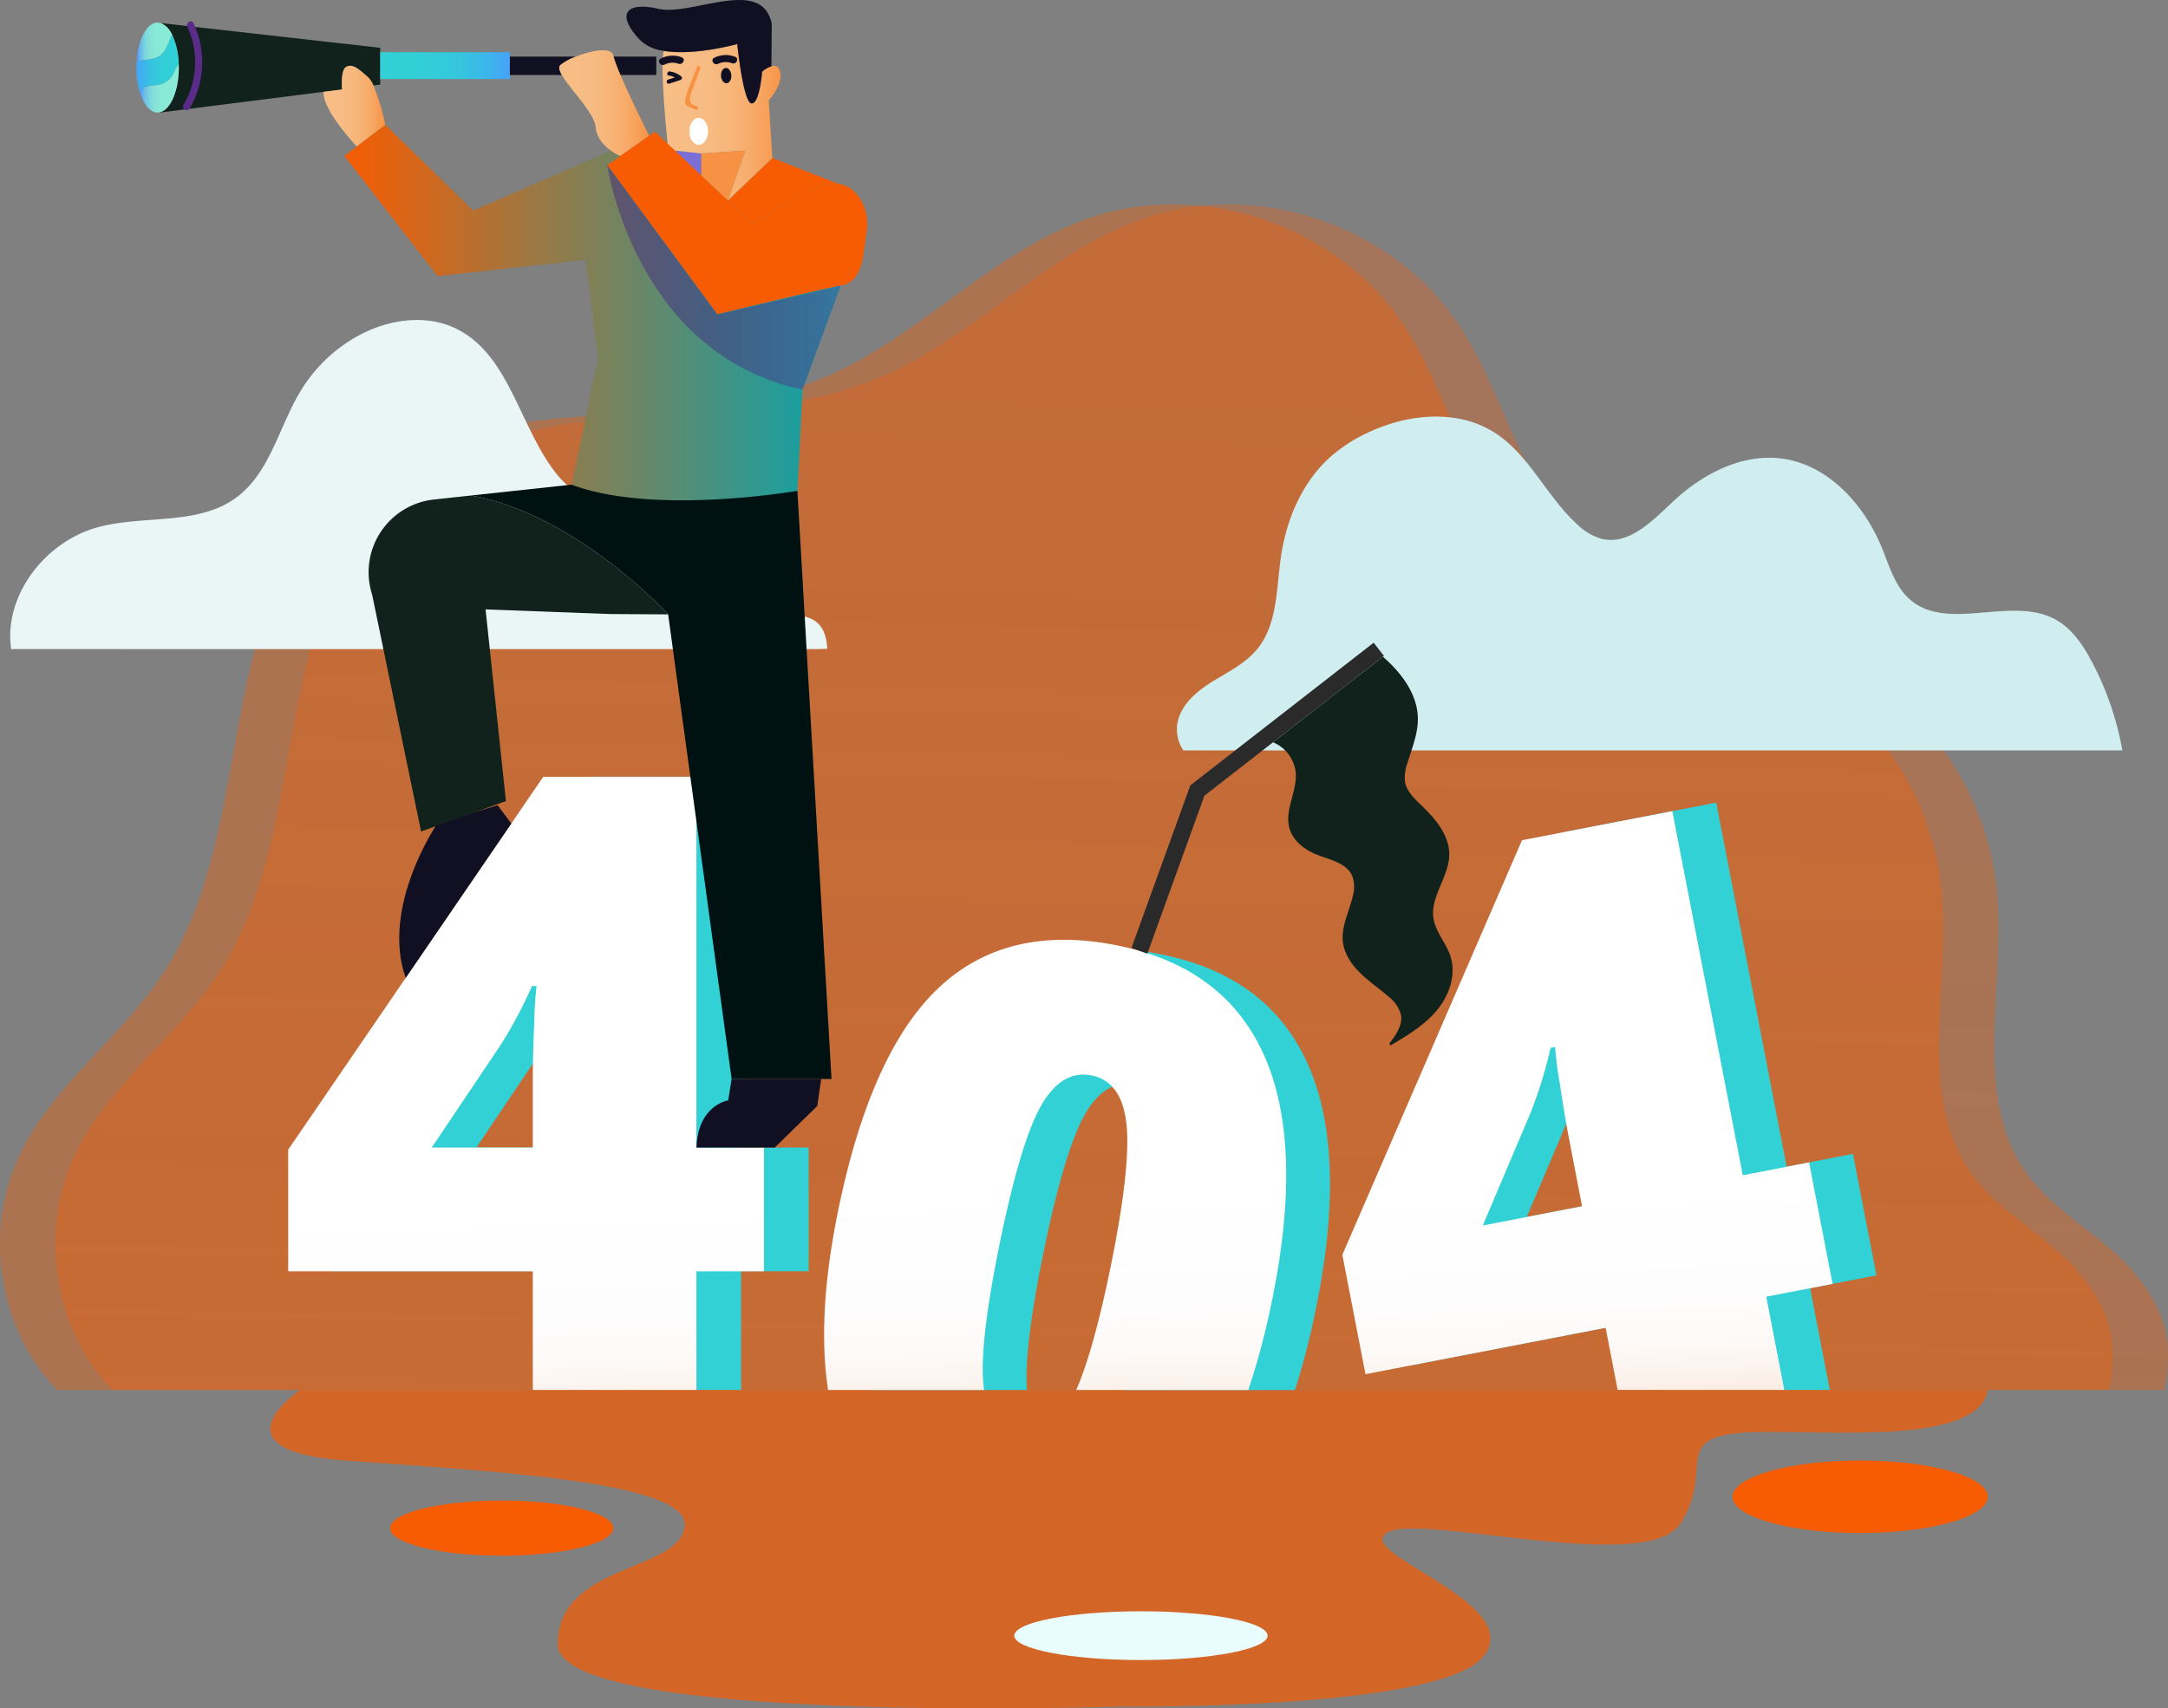 <svg xmlns="http://www.w3.org/2000/svg" xmlns:xlink="http://www.w3.org/1999/xlink" width="577.105" height="454.864" viewBox="0 0 577.105 454.864">
  <rect x="0" y="0" width="577.105" height="454.864" fill="#808080" stroke="none"/>
  <defs>
    <linearGradient id="linear-gradient" x1="0.495" y1="1.05" x2="0.527" y2="0.183" gradientUnits="objectBoundingBox">
      <stop offset="0" stop-color="#f75c02"/>
      <stop offset="1" stop-color="#f75c02" stop-opacity="0.82"/>
    </linearGradient>
    <linearGradient id="linear-gradient-2" x1="0.509" y1="1.066" x2="0.5" y2="0.689" gradientUnits="objectBoundingBox">
      <stop offset="0" stop-color="#f9e6d9"/>
      <stop offset="0.121" stop-color="#fbf1ea"/>
      <stop offset="0.27" stop-color="#fdf9f6"/>
      <stop offset="0.475" stop-color="#fefdfd"/>
      <stop offset="1" stop-color="#fff"/>
    </linearGradient>
    <linearGradient id="linear-gradient-3" x1="0.506" y1="1.034" x2="0.496" y2="0.634" xlink:href="#linear-gradient-2"/>
    <linearGradient id="linear-gradient-4" x1="1" y1="0.5" x2="0" y2="0.5" gradientUnits="objectBoundingBox">
      <stop offset="0" stop-color="#8aebd6"/>
      <stop offset="0.461" stop-color="#88e9d6"/>
      <stop offset="0.628" stop-color="#84e2d9"/>
      <stop offset="0.746" stop-color="#7cd6de"/>
      <stop offset="0.842" stop-color="#71c5e5"/>
      <stop offset="0.923" stop-color="#63afee"/>
      <stop offset="0.994" stop-color="#5295f9"/>
      <stop offset="1" stop-color="#5193fa"/>
    </linearGradient>
    <linearGradient id="linear-gradient-5" x1="1" y1="0.5" x2="0" y2="0.5" gradientUnits="objectBoundingBox">
      <stop offset="0" stop-color="#31d1d6"/>
      <stop offset="0.373" stop-color="#32ced8"/>
      <stop offset="0.617" stop-color="#35c5de"/>
      <stop offset="0.824" stop-color="#3cb6ea"/>
      <stop offset="1" stop-color="#45a3fa"/>
    </linearGradient>
    <linearGradient id="linear-gradient-6" x1="1" y1="0.5" x2="0" y2="0.5" xlink:href="#linear-gradient-4"/>
    <linearGradient id="linear-gradient-7" x1="0" y1="0.5" x2="1" y2="0.5" xlink:href="#linear-gradient-5"/>
    <linearGradient id="linear-gradient-8" y1="0.5" x2="1" y2="0.5" gradientUnits="objectBoundingBox">
      <stop offset="0" stop-color="#f7be86"/>
      <stop offset="0.329" stop-color="#f7bc83"/>
      <stop offset="0.545" stop-color="#f7b67a"/>
      <stop offset="0.728" stop-color="#f7ac6b"/>
      <stop offset="0.891" stop-color="#f79e56"/>
      <stop offset="1" stop-color="#f79244"/>
    </linearGradient>
    <linearGradient id="linear-gradient-9" x1="0.51" y1="0.112" x2="0.432" y2="3.099" gradientUnits="objectBoundingBox">
      <stop offset="0" stop-color="#7b6ed6"/>
      <stop offset="0.48" stop-color="#796cd4"/>
      <stop offset="0.653" stop-color="#7268d0"/>
      <stop offset="0.777" stop-color="#6660c8"/>
      <stop offset="0.877" stop-color="#5555be"/>
      <stop offset="0.961" stop-color="#3f46b0"/>
      <stop offset="1" stop-color="#333ea8"/>
    </linearGradient>
    <linearGradient id="linear-gradient-10" y1="0.5" x2="1" y2="0.5" gradientUnits="objectBoundingBox">
      <stop offset="0" stop-color="#f75c02"/>
      <stop offset="1" stop-color="#09a4ac"/>
    </linearGradient>
    <linearGradient id="linear-gradient-12" y1="0.5" x2="1" y2="0.5" gradientUnits="objectBoundingBox">
      <stop offset="0" stop-color="#3c0887"/>
      <stop offset="0.323" stop-color="#3e0987"/>
      <stop offset="0.534" stop-color="#470d87"/>
      <stop offset="0.713" stop-color="#561488"/>
      <stop offset="0.873" stop-color="#6b1f89"/>
      <stop offset="1" stop-color="#822a8a"/>
    </linearGradient>
    <linearGradient id="linear-gradient-14" x1="0.507" y1="1.067" x2="0.497" y2="0.553" xlink:href="#linear-gradient-2"/>
  </defs>
  <g id="Group_25135" data-name="Group 25135" transform="translate(-725 -169)">
    <path id="Path_37918" data-name="Path 37918" d="M211.934,407.143H154.3c-15.422-16.021-19.547-41.55-10.335-61.791,8.781-19.294,27.634-32.039,39.057-49.9,24.379-38.108,12.6-94.881,45.724-125.688,16.559-15.4,40.372-19.853,62.913-21.653s45.838-1.751,66.684-10.513c25.707-10.8,45.085-34.011,71.564-42.755,29.731-9.819,65.3,2.434,82.673,28.482,10.871,16.3,14.974,36.776,27.831,51.56,20.79,23.905,57.416,25.76,83.344,43.964a77.5,77.5,0,0,1,32.083,54.484c2.767,26.089-7.138,55.723,8.506,76.786,7.628,10.27,20,16.06,28.215,25.864,8.19,9.769,10.5,18.671,7.919,31.156Z" transform="translate(585.896 131.953)" fill="#f75c02" opacity="0.37" style="mix-blend-mode: darken;isolation: isolate"/>
    <path id="Path_37919" data-name="Path 37919" d="M225.091,407.143H167.457c-15.423-16.021-19.548-41.55-10.336-61.791,8.781-19.294,27.635-32.039,39.059-49.9,24.378-38.108,12.6-94.881,45.723-125.688,16.559-15.4,40.372-19.853,62.913-21.653s45.838-1.751,66.685-10.513c25.707-10.8,45.085-34.011,71.563-42.755,29.732-9.819,65.3,2.434,82.673,28.482,10.872,16.3,14.974,36.776,27.831,51.56,20.79,23.905,57.416,25.76,83.345,43.964a77.494,77.494,0,0,1,32.082,54.484c2.767,26.089-7.137,55.723,8.506,76.786,7.628,10.27,20,16.06,28.215,25.864,8.19,9.769,10.5,18.671,7.919,31.156Z" transform="translate(587.468 131.953)" opacity="0.37" fill="url(#linear-gradient)" style="mix-blend-mode: darken;isolation: isolate"/>
    <path id="Path_37920" data-name="Path 37920" d="M359.018,206.5l-2.373.078H142.31l-.515.067c-2.127-14.217,9-28.659,23.005-32.487,12.247-3.347,26.576-.369,36.831-7.859,9.191-6.706,11.475-19.244,17.486-28.9a40.928,40.928,0,0,1,15.3-14.374c7.814-4.2,17.565-5.665,25.58-1.87,14.195,6.739,16.915,25.546,26.408,38.073,2.116,2.8,4.78,5.407,8.172,6.336,3.123.862,6.437.19,9.639-.381,10.489-1.847,23.072-1.679,29.6,6.739,3.067,3.963,4.164,9.045,5.866,13.747s4.489,9.549,9.2,11.24c2.261.795,4.825.817,6.818,2.149C358.1,200.661,358.873,203.516,359.018,206.5Z" transform="translate(586.187 135.238)" fill="#eaf6f6"/>
    <path id="Path_37921" data-name="Path 37921" d="M670.631,230.826H420.686a9.975,9.975,0,0,1-.817-9.784c1.847-4.086,5.7-6.862,9.538-9.168s7.926-4.444,10.8-7.881c5.519-6.594,5.194-16.053,6.415-24.561,1.433-10.1,5.665-20.095,13.3-26.867a41.6,41.6,0,0,1,10.2-6.515c10.467-4.87,23.431-6.09,33.215.045,9.359,5.866,13.949,17.027,22.11,24.472a15.325,15.325,0,0,0,6.683,3.941c7.31,1.679,13.523-4.948,19.009-10.064,7.792-7.265,18.2-12.695,28.771-11.34,12.426,1.612,22.031,12.269,26.744,23.878,1.97,4.836,3.47,10.187,7.389,13.624,10.053,8.81,27.024-1.064,38.745,5.34,4.4,2.407,7.344,6.784,9.695,11.217A80.955,80.955,0,0,1,670.631,230.826Z" transform="translate(619.333 137.982)" fill="#d0eeef"/>
    <g id="Group_25124" data-name="Group 25124" transform="translate(801.717 375.803)">
      <path id="Path_37922" data-name="Path 37922" d="M344.91,359.264H326.928V390.87H283.371V359.264H218.258V326.876l67.905-99.289h40.765v98.73H344.91Zm-61.539-32.947V307.331q0-5.362.391-14.464a93.122,93.122,0,0,1,.615-9.549h-1.228a117.968,117.968,0,0,1-8.6,16.082l-18.093,26.917Z" transform="translate(-206.364 -227.587)" fill="#31d1d6"/>
      <path id="Path_37923" data-name="Path 37923" d="M334.284,359.272H316.3v31.607H272.745V359.272H207.633V326.883l67.9-99.287H316.3v98.73h17.981Zm-61.539-32.946V307.34q0-5.362.391-14.464a93.494,93.494,0,0,1,.615-9.549h-1.228a118.036,118.036,0,0,1-8.6,16.082L245.83,326.326Z" transform="translate(-207.633 -227.586)" fill="url(#linear-gradient-2)"/>
    </g>
    <g id="Group_25125" data-name="Group 25125" transform="translate(1082.326 382.701)">
      <path id="Path_37924" data-name="Path 37924" d="M599.221,359.623l-6.258-32.353-11.676,2.261-5.978,1.153-18.74-96.935L516.537,241.5,468.724,351.865l6.146,31.8L538.8,371.3l3.638,18.841h44.365l-5.239-27.1,5.978-1.153Zm-78.352-18.4-14.744,2.844,10.523-24.83,2.127-5.026a118.445,118.445,0,0,0,5.385-17.43l1.209-.224a94.391,94.391,0,0,0,1.209,9.493q1.343,9,2.362,14.273l3.6,18.639Z" transform="translate(-457.048 -233.749)" fill="#31d1d6"/>
      <path id="Path_37925" data-name="Path 37925" d="M588.791,361.642,582.533,329.3l-17.654,3.414-18.751-96.935-28.345,5.474-11.676,2.261-47.813,110.38,6.146,31.793,11.676-2.261,52.257-10.1,3.2,16.568H575.94l-4.8-24.841,11.676-2.261Zm-70.9-42.652c.213,1.22.425,2.328.616,3.347l3.6,18.639-26.431,5.116,12.661-29.868a117.874,117.874,0,0,0,5.385-17.419l1.209-.235a93.516,93.516,0,0,0,1.209,9.493C516.787,312.34,517.369,315.989,517.895,318.99Z" transform="translate(-458.294 -233.506)" fill="url(#linear-gradient-3)"/>
    </g>
    <g id="Group_25130" data-name="Group 25130" transform="translate(761.301 169)">
      <g id="Group_25126" data-name="Group 25126" transform="translate(61.805 129.046)">
        <path id="Path_37926" data-name="Path 37926" d="M347.061,316.356H320.468L303.574,192.664S279.164,166,251.144,161.006l26.688-2.877,60.149,1.634Z" transform="translate(-223.823 -158.129)" fill="#011"/>
        <path id="Path_37927" data-name="Path 37927" d="M244.151,239.251s-15.111,22.115-8.4,41.1l28.112-41.1-3.651-4.9Z" transform="translate(-225.867 -149.023)" fill="#111023"/>
        <path id="Path_37928" data-name="Path 37928" d="M314.068,299.468l-.906,5.71s-8.011,1.121-8.458,12.561H325.54l11.321-11.051,1.057-7.219Z" transform="translate(-217.423 -141.242)" fill="#111023"/>
        <path id="Path_37929" data-name="Path 37929" d="M291.215,192.268l-33.327-1.243,5.416,51.036-22.589,8.095L227.7,187.13a19.475,19.475,0,0,1,16.423-25.356l9.93-1.075h.011c28.021,4.993,52.43,31.658,52.43,31.658Z" transform="translate(-226.738 -157.822)" fill="#10221b"/>
      </g>
      <g id="Group_25127" data-name="Group 25127" transform="translate(0 5.673)">
        <path id="Path_37930" data-name="Path 37930" d="M235.772,63.245v1.483l-1.807.232a7.038,7.038,0,0,0-1.453-2.23c-2.412-2.08-4.088-3.714-5.815-2.716-1.3.758-1.2,4.32-1.079,6.006l-4.916.626-43.543,5.521-.02-.081c2.826-.666,5.016-5.733,5.016-11.89,0-6.077-2.13-11.083-4.9-11.87l58.512,6.6v8.318Z" transform="translate(-170.86 -47.874)" fill="#10221b"/>
        <path id="Path_37931" data-name="Path 37931" d="M181.064,51.527a6.071,6.071,0,0,0-.334.555,30.958,30.958,0,0,1-1.695,3.7,5.018,5.018,0,0,1-2.312,1.826,13.223,13.223,0,0,1-3.1.585,7.185,7.185,0,0,0-2.05.525c.334-5.813,2.625-10.335,5.441-10.487l.909.1A5.651,5.651,0,0,1,181.064,51.527Z" transform="translate(-171.525 -47.885)" fill="url(#linear-gradient-4)"/>
        <path id="Path_37932" data-name="Path 37932" d="M182.805,58.877c-.02.02-.03.04-.051.06-.716.959-1.059,2.161-1.725,3.149a5.642,5.642,0,0,1-3.382,2.322c-1.262.282-2.624.131-3.775.706a3.7,3.7,0,0,0-1.413,1.322,22.506,22.506,0,0,1-.929-6.58c0-.5.01-1,.05-1.484a7.185,7.185,0,0,1,2.05-.525,13.223,13.223,0,0,0,3.1-.585,5.018,5.018,0,0,0,2.312-1.826,30.958,30.958,0,0,0,1.695-3.7,6.071,6.071,0,0,1,.334-.555A19.385,19.385,0,0,1,182.805,58.877Z" transform="translate(-171.53 -47.534)" fill="url(#linear-gradient-5)"/>
        <path id="Path_37933" data-name="Path 37933" d="M182.726,59.035c0,6.157-2.191,11.224-5.016,11.89a2.69,2.69,0,0,1-.636.081c-1.969,0-3.7-2.14-4.714-5.39a3.7,3.7,0,0,1,1.413-1.322c1.151-.575,2.513-.424,3.775-.706a5.642,5.642,0,0,0,3.382-2.322c.666-.988,1.009-2.19,1.725-3.149.021-.02.031-.04.051-.06C182.716,58.379,182.726,58.7,182.726,59.035Z" transform="translate(-171.431 -46.712)" fill="url(#linear-gradient-6)"/>
        <path id="Path_37934" data-name="Path 37934" d="M260.313,56.315h17.6a14.877,14.877,0,0,0-4.108,2.241c-.555.514-.312,1.453.374,2.654H260.313Z" transform="translate(-160.923 -46.92)" fill="#111023"/>
        <path id="Path_37935" data-name="Path 37935" d="M296.375,59.263V61.21h-9.538a35.82,35.82,0,0,1-1.837-4.9h11.375Z" transform="translate(-157.973 -46.92)" fill="#111023"/>
        <path id="Path_37936" data-name="Path 37936" d="M263.993,61.334v1.08H229.514V55.278h34.479v6.056Z" transform="translate(-164.602 -47.044)" fill="url(#linear-gradient-7)"/>
        <path id="Path_37937" data-name="Path 37937" d="M232.486,74.222,224.9,80s-9.216-9.659-8.842-14.564l4.916-.626c-.122-1.686-.223-5.248,1.079-6.006,1.726-1,3.4.636,5.815,2.716a7.038,7.038,0,0,1,1.453,2.23A61.419,61.419,0,0,1,232.486,74.222Z" transform="translate(-166.212 -46.659)" fill="url(#linear-gradient-8)"/>
        <path id="Path_37938" data-name="Path 37938" d="M185.406,48.419c-.507-1.111-2.147-.162-1.645.938a22.418,22.418,0,0,1-1.02,20.842.947.947,0,0,0,1.64.946A24.426,24.426,0,0,0,185.406,48.419Z" transform="translate(-170.206 -47.923)" fill="#5b2b89"/>
      </g>
      <g id="Group_25128" data-name="Group 25128" transform="translate(55.384 13.382)">
        <path id="Path_37939" data-name="Path 37939" d="M306.611,79.433v5.854l-7-6.621Z" transform="translate(-211.612 -51.959)" fill="url(#linear-gradient-9)"/>
        <path id="Path_37940" data-name="Path 37940" d="M308.536,85.825l7.056,6.662,6.733,6.359s15.422-10.8,21.408-10.891a6.914,6.914,0,0,1,1.221.081c5.279.748,8.509,6.853,7.58,12.708-1,6.308-.817,13.293-6.894,14.423S312.8,122.8,312.8,122.8l-29.3-39.748,3.452-2.412,7.691-5.379,1.555-1.09,3.381,3.189,1.958,1.847Z" transform="translate(-213.537 -52.496)" fill="#f75c02"/>
        <path id="Path_37941" data-name="Path 37941" d="M324.026,80.442l17.5,6.843a6.914,6.914,0,0,0-1.221-.081C334.32,87.3,318.9,98.1,318.9,98.1l-6.733-6.359Z" transform="translate(-210.111 -51.746)" fill="#f75c02"/>
        <path id="Path_37942" data-name="Path 37942" d="M353.106,115.361l-10.164,27.677-1.362,26.949s-1.191.212-3.261.5c-9.689,1.383-38.728,4.693-56.886-2.14l7.075-33.48-3.27-26.4-39.466,4.36L221,80.83l3.3-2.513,7.59-5.773L255.3,95.406,291.93,79.4a13.609,13.609,0,0,0,2.483,1.433l-3.452,2.412,29.3,39.748S347.029,116.5,353.106,115.361Z" transform="translate(-221.003 -52.69)" fill="url(#linear-gradient-10)"/>
        <path id="Path_37943" data-name="Path 37943" d="M296,77.57l-7.691,5.379a13.61,13.61,0,0,1-2.483-1.433c-1.736-1.242-3.785-3.29-4.038-6.177-.332-3.876-6.874-10.184-9.013-13.949-.686-1.2-.929-2.14-.374-2.655a14.91,14.91,0,0,1,4.108-2.24c4.067-1.615,9.488-2.715,9.982-.2a1.961,1.961,0,0,0,.05.2,35.82,35.82,0,0,0,1.837,4.9C291.164,67.89,296,77.57,296,77.57Z" transform="translate(-214.899 -54.809)" fill="url(#linear-gradient-8)"/>
        <path id="Path_37944" data-name="Path 37944" d="M335.476,141.9c-44.833-9.51-51.982-59.795-51.982-59.795l29.3,39.777,32.843-7.659Z" transform="translate(-213.537 -51.548)" opacity="0.38" fill="url(#linear-gradient-12)" style="mix-blend-mode: overlay;isolation: isolate"/>
      </g>
      <g id="Group_25129" data-name="Group 25129" transform="translate(130.475 0)">
        <path id="Path_37945" data-name="Path 37945" d="M325.629,59.245c.948-.262,1.908-.071,2.29,1.443.889,3.463-3,7.621-3,7.621l.959,15.372-11.86,11.3,4.642-13.284-11.7.767-7-.767L298,79.846S296.64,67.1,296.64,59.619a24.2,24.2,0,0,1,.252-4.108l.06-.364c8.2,1.384,19.572-1.816,19.572-1.816s1.594,15.524,3.775,15.8,2.857-8.439,2.857-8.439A7.44,7.44,0,0,1,325.629,59.245Z" transform="translate(-287.057 -41.604)" fill="url(#linear-gradient-8)"/>
        <path id="Path_37946" data-name="Path 37946" d="M326.742,49.212,326.652,60.5a7.44,7.44,0,0,0-2.473,1.443s-.677,8.7-2.857,8.439-3.775-15.8-3.775-15.8-11.375,3.2-19.572,1.816v-.01a11.007,11.007,0,0,1-6.318-2.886c-6.268-6.6-4.087-10.346,4.9-8.308S324.158,36.424,326.742,49.212Z" transform="translate(-288.08 -42.855)" fill="#111023"/>
        <path id="Path_37947" data-name="Path 37947" d="M317.562,78.666l-4.643,13.283-7.055-6.662V79.433Z" transform="translate(-285.955 -38.577)" fill="#f79244"/>
        <path id="Path_37948" data-name="Path 37948" d="M296.27,56.865a6.837,6.837,0,0,1,5.577-.33c1.159.418.285,2.123-.86,1.709a4.7,4.7,0,0,0-3.675.225C296.224,59.016,295.169,57.417,296.27,56.865Z" transform="translate(-287.157 -41.274)" fill="#111023"/>
        <ellipse id="Ellipse_1259" data-name="Ellipse 1259" cx="1.376" cy="2.042" rx="1.376" ry="2.042" transform="translate(25.044 18.162) rotate(-2.993)" fill="#111023"/>
        <path id="Path_37949" data-name="Path 37949" d="M314.564,56.425a6.835,6.835,0,0,0-5.581.253c-1.109.536-.063,2.14,1.033,1.611a4.709,4.709,0,0,1,3.679-.16C314.835,58.559,315.716,56.859,314.564,56.425Z" transform="translate(-285.639 -41.291)" fill="#111023"/>
        <path id="Path_37950" data-name="Path 37950" d="M302.06,67.428c.611-2.893,2.107-5.837,3.117-8.618.21-.579,1.063-.142.855.43L304.121,64.5a11.945,11.945,0,0,0-.819,2.254c-.208,2.184.79,2.013,1.921,2.539.56.261.128,1.114-.43.855C303.4,69.5,301.64,69.413,302.06,67.428Z" transform="translate(-286.417 -40.982)" fill="#f79244"/>
        <path id="Path_37951" data-name="Path 37951" d="M301.525,61.2a6.042,6.042,0,0,0-3.056-1.341c-.7-.091-1,.992-.282,1.084a5.282,5.282,0,0,1,1.637.486l-1.791.582c-.684.222-.4,1.3.289,1.081l2.95-.958C301.63,62.013,301.876,61.478,301.525,61.2Z" transform="translate(-286.938 -40.825)" fill="#111023"/>
        <ellipse id="Ellipse_1260" data-name="Ellipse 1260" cx="2.491" cy="3.597" rx="2.491" ry="3.597" transform="translate(16.724 31.386)" fill="#fff"/>
      </g>
    </g>
    <path id="Path_37952" data-name="Path 37952" d="M660.542,373.453h-449.2s-24.169,16.047,11.765,18.762,91.981,5.284,90.6,17.51-33.835,9.811-33.835,31.4,149.675,16.6,149.675,16.6,84.553,1.107,96.594-13.182-34.086-27.37-25.714-33.006,69.15,11.27,78.207-2.415-1.811-22.339,14.894-24.15S657.725,389.708,660.542,373.453Z" transform="translate(593.577 165.643)" fill="#f75c02" opacity="0.7" style="mix-blend-mode: multiply;isolation: isolate"/>
    <ellipse id="Ellipse_1261" data-name="Ellipse 1261" cx="33.962" cy="9.66" rx="33.962" ry="9.66" transform="translate(1186.196 557.859)" fill="#f75c02"/>
    <ellipse id="Ellipse_1262" data-name="Ellipse 1262" cx="29.685" cy="7.346" rx="29.685" ry="7.346" transform="translate(828.87 568.526)" fill="#f75c02"/>
    <ellipse id="Ellipse_1263" data-name="Ellipse 1263" cx="33.716" cy="6.49" rx="33.716" ry="6.49" transform="translate(994.994 598.009)" fill="#e9fdff"/>
    <g id="Group_25134" data-name="Group 25134" transform="translate(944.374 340.117)">
      <g id="Group_25132" data-name="Group 25132" transform="translate(0 79.106)">
        <path id="Path_37953" data-name="Path 37953" d="M462.75,299.61q-10.378-23.727-38.924-29.554-3.107-.638-6.079-1.008-25.188-3.191-41.544,12.023-18.3,16.994-27.024,59.679-5.34,26.145-2.978,45.238h41.6q-.789-11.15,4.388-36.45,5.592-27.354,11.083-36.954,3.19-5.575,7.221-7.355a10.06,10.06,0,0,1,6.258-.6q7.993,1.646,9.2,13,1.209,11.368-4.22,37.95-4.081,19.932-8.183,30.416h45.607a200.587,200.587,0,0,0,5.575-21.628q1.6-7.808,2.508-14.979Q471.152,318.82,462.75,299.61Z" transform="translate(-333.821 -266.12)" fill="#31d1d6"/>
        <path id="Path_37954" data-name="Path 37954" d="M452.34,297.49q-9.32-21.309-33.349-28.188-2.7-.772-5.586-1.366-29.319-5.995-47.623,11.016-18.287,17.01-27.013,59.679-1.78,8.681-2.7,16.6-2.032,17.38.045,31.009H377.66c-.056-.269-.09-.537-.123-.817q-1.31-10.864,4.232-38.006,5.592-27.354,11.094-36.943,5.491-9.605,13.479-7.96a9.793,9.793,0,0,1,5.4,2.967c2.071,2.217,3.325,5.553,3.806,10.019q1.209,11.368-4.22,37.95-4.567,22.3-9.169,32.789h45.82a202.818,202.818,0,0,0,6.347-23.99Q462.7,321.212,452.34,297.49Z" transform="translate(-335.065 -266.374)" fill="url(#linear-gradient-14)"/>
      </g>
      <g id="Group_25133" data-name="Group 25133" transform="translate(81.817 0)">
        <path id="Path_37955" data-name="Path 37955" d="M475.363,199.248l-.28.213-29.252,22.77-18.259,14.206-15.2,42.07-4.22-1.522,15.661-43.29,48.809-37.984Z" transform="translate(-408.15 -195.71)" fill="#2a2a2a"/>
      </g>
      <path id="Path_37956" data-name="Path 37956" d="M485.358,293.264c-3.325,3.952-7.859,6.661-12.3,9.292l-.3-.526c1.758-2.25,3.616-4.892,3.09-7.7a9.018,9.018,0,0,0-3.224-4.724c-2.452-2.161-5.183-3.985-7.523-6.258s-4.321-5.127-4.7-8.362c-.493-4.254,1.8-8.273,2.7-12.46a8.43,8.43,0,0,0-.19-5.049c-1.5-3.56-6.034-4.377-9.628-5.81-3.213-1.3-6.235-3.705-7.131-7.053-1.3-4.859,2.161-9.829,1.69-14.833a9.867,9.867,0,0,0-6.023-7.948l29.252-22.77c4.959,4.3,9.236,10,9.292,16.5.022,4.12-1.646,8.038-2.832,11.978a10.694,10.694,0,0,0-.582,4.87c.459,2.485,2.44,4.366,4.265,6.124,3.773,3.616,7.568,8.015,7.5,13.243-.067,5.866-5.071,11.094-4.2,16.893.56,3.705,3.414,6.661,4.556,10.221C490.63,283.815,488.682,289.312,485.358,293.264Z" transform="translate(-322.312 -195.31)" fill="#10221b"/>
    </g>
  </g>
</svg>
